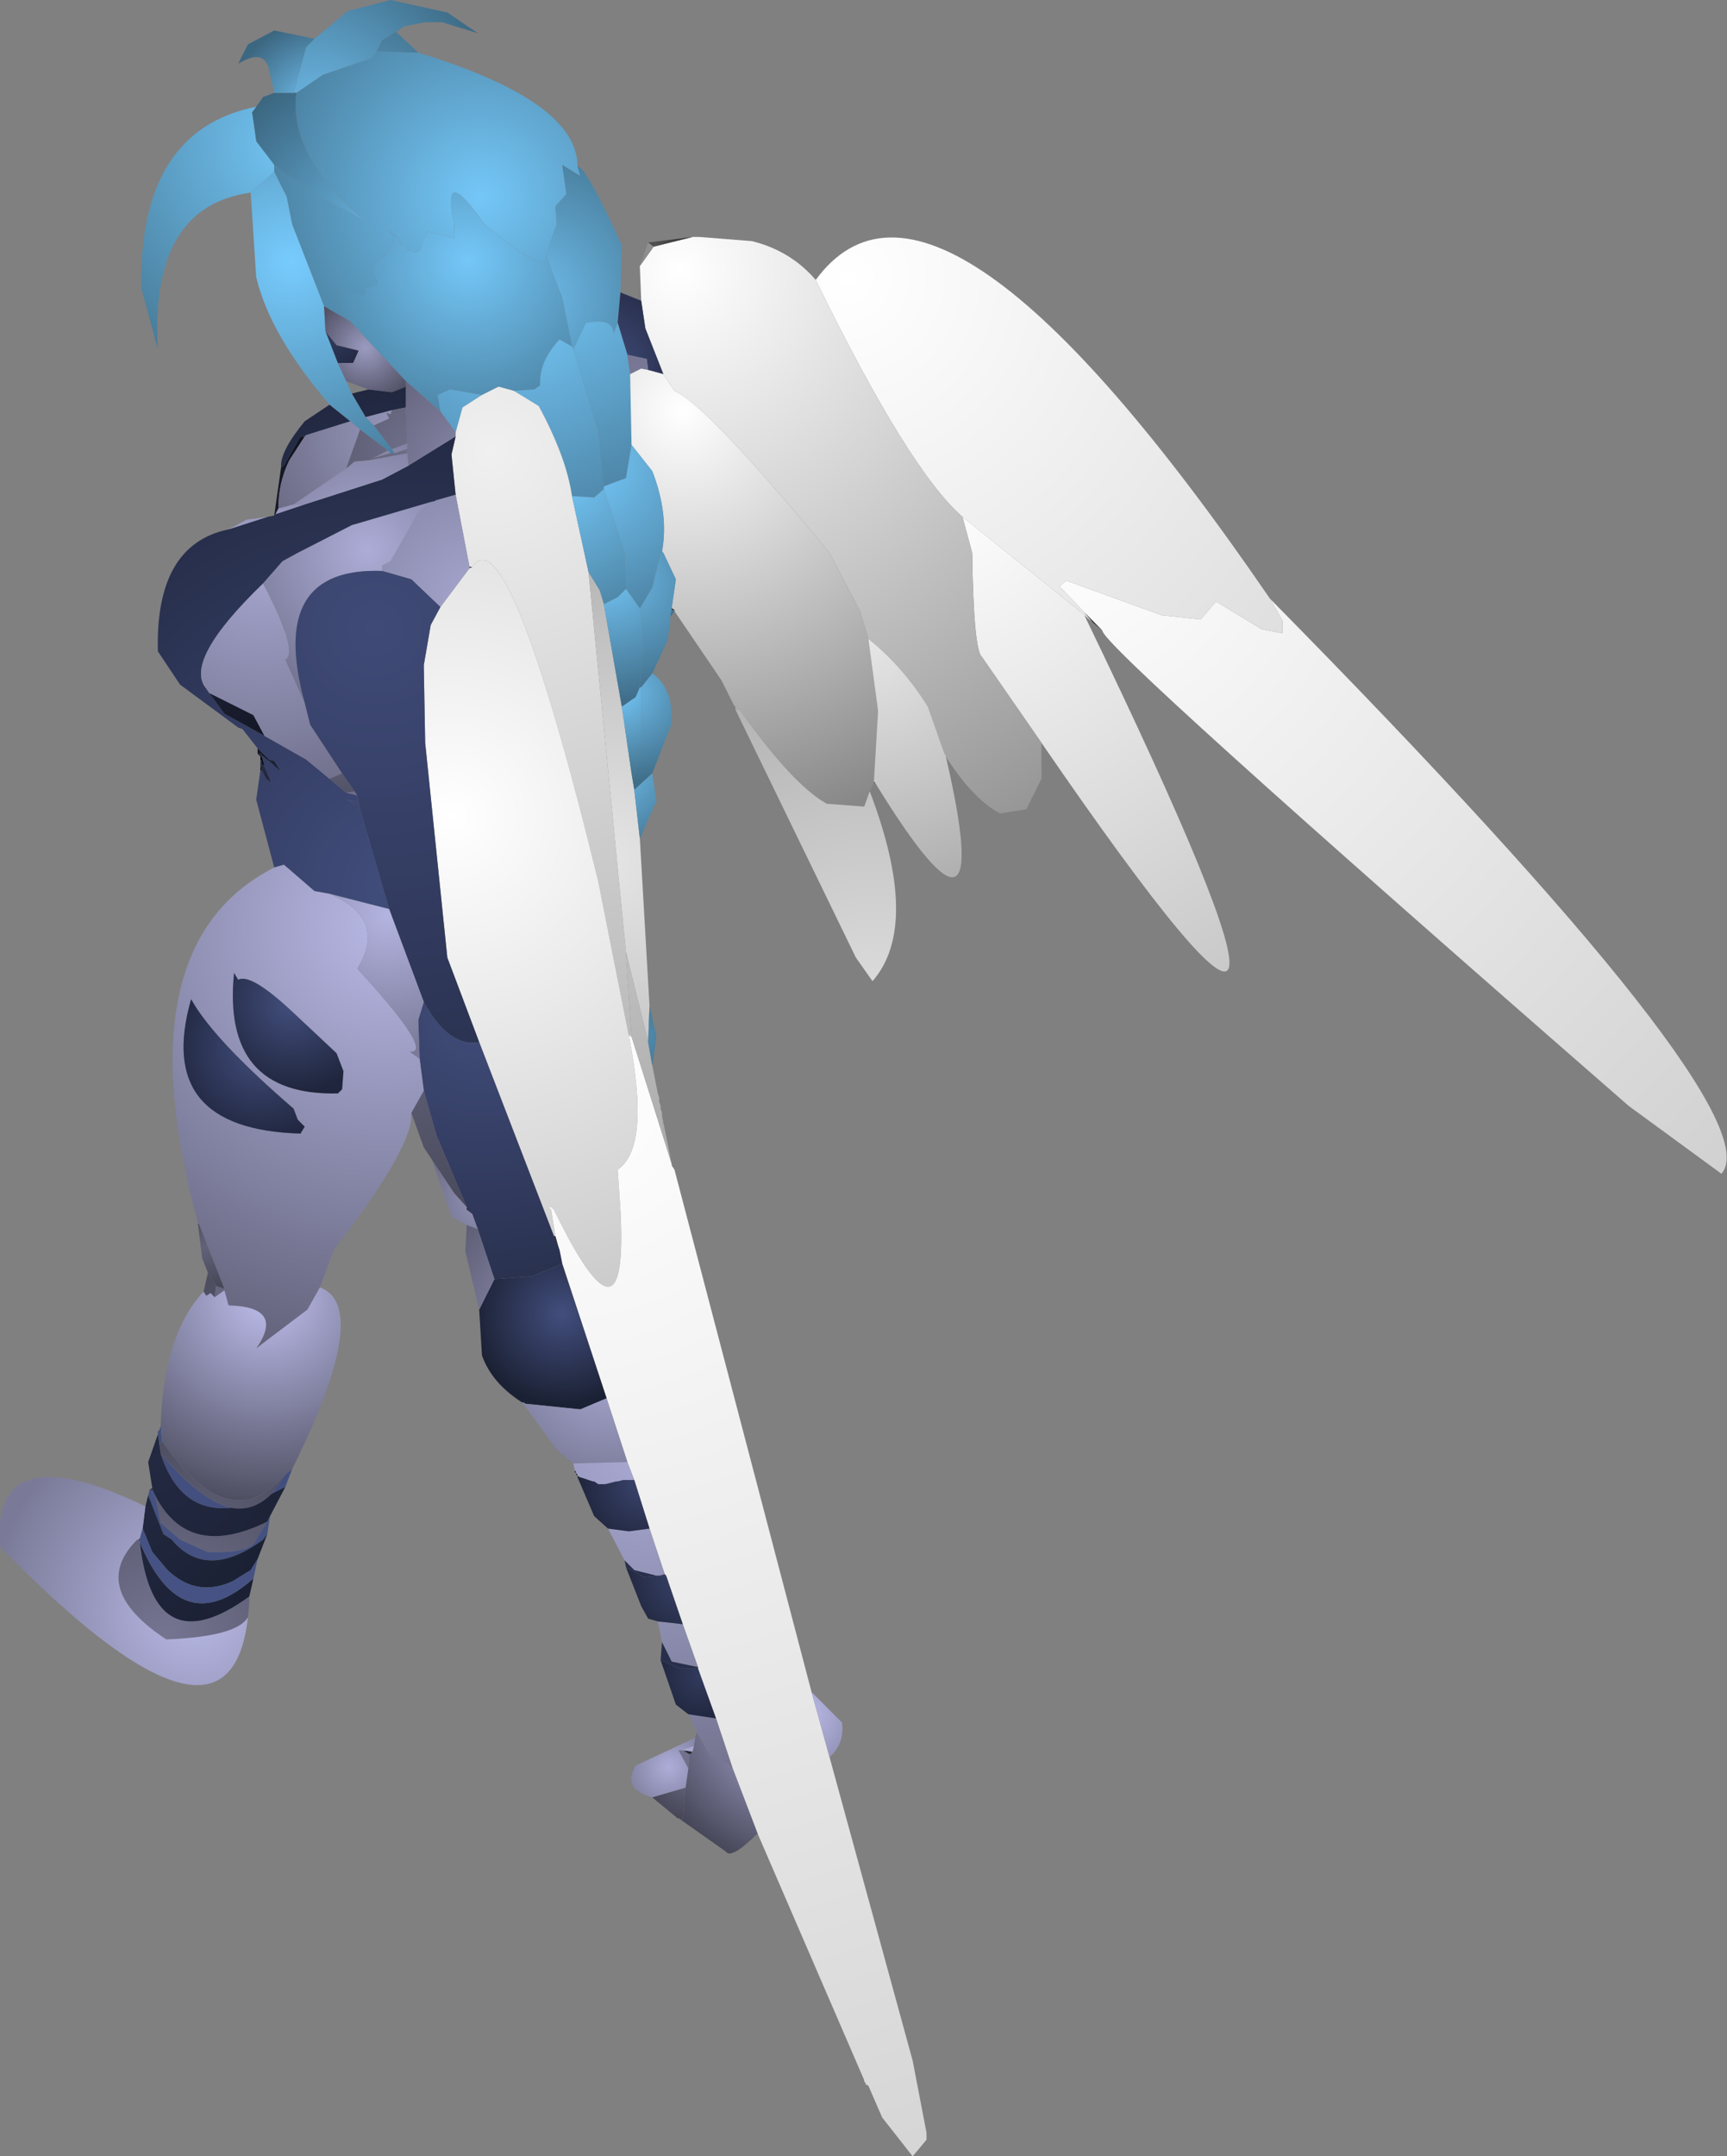 <?xml version="1.0" encoding="UTF-8" standalone="no"?>
<svg xmlns:ffdec="https://www.free-decompiler.com/flash" xmlns:xlink="http://www.w3.org/1999/xlink" ffdec:objectType="shape" height="77.8px" width="62.35px" xmlns="http://www.w3.org/2000/svg">
  <rect width="100%" height="100%" fill="#808080" stroke="none"/>
  <g transform="matrix(1.0, 0.0, 0.0, 1.0, 16.25, 56.45)">
    <path d="M4.6 -50.45 L4.7 -50.1 4.05 -50.5 4.2 -49.45 3.8 -49.0 3.85 -48.35 3.45 -47.25 Q3.6 -46.4 1.25 -48.35 -0.35 -50.65 0.15 -48.35 L0.15 -47.85 -0.85 -48.1 -1.1 -47.4 -1.25 -47.35 -1.55 -47.45 -1.6 -47.65 -1.75 -47.6 -1.9 -47.9 -2.3 -48.2 Q-1.6 -47.7 -2.85 -46.85 L-2.6 -46.2 -3.05 -46.05 -3.1 -45.8 -4.2 -46.05 -3.9 -45.45 -3.95 -45.25 -3.6 -44.85 -4.55 -45.4 -5.7 -48.35 -5.9 -49.35 -6.35 -50.25 -6.35 -50.5 -4.7 -49.35 -3.1 -48.5 Q-5.85 -50.85 -5.55 -53.1 L-4.6 -53.75 -2.85 -54.35 -2.65 -54.6 -1.15 -54.55 Q4.6 -52.8 4.6 -50.45" fill="url(#gradient0)" fill-rule="evenodd" stroke="none"/>
    <path d="M3.45 -47.25 L3.85 -48.35 3.8 -49.0 4.2 -49.45 4.05 -50.5 4.7 -50.1 4.6 -50.45 Q4.9 -50.45 6.2 -47.6 L6.15 -45.9 6.05 -44.8 5.9 -44.4 Q5.9 -45.0 4.9 -44.8 L4.45 -43.85 4.4 -43.95 4.05 -45.7 3.45 -47.25" fill="url(#gradient1)" fill-rule="evenodd" stroke="none"/>
    <path d="M22.9 -34.35 L22.0 -35.3 22.25 -35.5 25.7 -34.25 27.1 -34.1 27.65 -34.75 29.3 -33.75 30.05 -33.6 30.05 -34.05 29.6 -34.85 Q47.85 -16.35 45.9 -14.1 L42.55 -16.55 Q23.5 -33.15 23.55 -33.7 L22.9 -34.35" fill="url(#gradient2)" fill-rule="evenodd" stroke="none"/>
    <path d="M29.6 -34.85 L30.05 -34.05 30.05 -33.6 29.3 -33.75 27.65 -34.75 27.1 -34.1 25.7 -34.25 22.25 -35.5 22.0 -35.3 22.9 -34.35 23.2 -34.0 22.9 -34.25 22.8 -34.35 18.5 -37.8 Q16.55 -39.5 13.2 -46.35 17.6 -52.35 29.6 -34.85" fill="url(#gradient3)" fill-rule="evenodd" stroke="none"/>
    <path d="M22.9 -34.35 L23.55 -33.7 23.2 -34.0 22.9 -34.35" fill="url(#gradient4)" fill-rule="evenodd" stroke="none"/>
    <path d="M18.5 -37.8 L22.8 -34.35 22.9 -34.25 Q34.1 -11.1 21.35 -29.65 L19.2 -32.75 Q18.9 -33.0 18.85 -36.5 L18.5 -37.8" fill="url(#gradient5)" fill-rule="evenodd" stroke="none"/>
    <path d="M13.2 -46.35 Q16.55 -39.5 18.5 -37.8 L18.85 -36.5 Q18.9 -33.0 19.2 -32.75 L21.35 -29.65 21.35 -28.35 20.8 -27.25 19.85 -27.1 Q18.85 -27.65 17.9 -29.15 L17.9 -29.2 17.85 -29.25 17.25 -30.95 Q16.35 -32.4 15.1 -33.4 L14.8 -34.4 13.7 -36.5 Q9.25 -41.85 8.1 -42.35 L7.7 -42.95 7.05 -44.6 6.9 -45.6 6.85 -46.85 7.35 -47.55 8.75 -47.9 8.85 -47.9 9.0 -47.9 10.9 -47.75 Q12.3 -47.4 13.2 -46.35" fill="url(#gradient6)" fill-rule="evenodd" stroke="none"/>
    <path d="M7.35 -47.55 L6.85 -46.85 7.15 -47.7 7.35 -47.55" fill="url(#gradient7)" fill-rule="evenodd" stroke="none"/>
    <path d="M8.75 -47.9 L7.35 -47.55 7.15 -47.7 8.75 -47.9" fill="url(#gradient8)" fill-rule="evenodd" stroke="none"/>
    <path d="M6.05 -44.8 L6.15 -45.9 6.9 -45.6 7.05 -44.6 7.7 -42.95 7.15 -43.1 7.1 -43.5 6.4 -43.65 6.05 -44.8" fill="url(#gradient9)" fill-rule="evenodd" stroke="none"/>
    <path d="M4.45 -43.85 L4.9 -44.8 Q5.9 -45.0 5.9 -44.4 L6.05 -44.8 6.4 -43.65 6.5 -42.95 6.55 -40.4 6.35 -39.2 5.55 -38.9 5.35 -40.85 4.45 -43.85" fill="url(#gradient10)" fill-rule="evenodd" stroke="none"/>
    <path d="M6.4 -43.65 L7.1 -43.5 7.15 -43.1 6.9 -43.15 6.5 -42.95 6.4 -43.65" fill="url(#gradient11)" fill-rule="evenodd" stroke="none"/>
    <path d="M-3.6 -44.85 L-3.95 -45.25 -3.9 -45.45 -4.2 -46.05 -3.1 -45.8 -3.05 -46.05 -2.6 -46.2 -2.85 -46.85 Q-1.6 -47.7 -2.3 -48.2 L-1.9 -47.9 -1.75 -47.6 -1.6 -47.65 -1.55 -47.45 -1.25 -47.35 -1.1 -47.4 -0.85 -48.1 0.15 -47.85 0.15 -48.35 Q-0.35 -50.65 1.25 -48.35 3.6 -46.4 3.45 -47.25 L4.05 -45.7 4.4 -43.95 3.95 -44.2 Q3.2 -43.4 3.25 -42.55 L3.05 -42.4 2.3 -42.35 1.75 -42.5 1.15 -42.2 0.0 -42.4 -0.45 -42.2 -0.35 -41.6 -1.6 -42.7 -3.6 -44.85" fill="url(#gradient12)" fill-rule="evenodd" stroke="none"/>
    <path d="M4.4 -43.95 L4.45 -43.85 5.35 -40.85 5.55 -38.9 5.55 -38.8 5.2 -38.5 4.4 -38.55 Q4.2 -39.95 3.2 -41.8 L2.3 -42.35 3.05 -42.4 3.25 -42.55 Q3.2 -43.4 3.95 -44.2 L4.4 -43.95 M-0.35 -41.6 L-0.45 -42.2 0.0 -42.4 1.15 -42.2 0.45 -41.75 0.2 -40.85 -0.35 -41.6" fill="url(#gradient13)" fill-rule="evenodd" stroke="none"/>
    <path d="M-0.35 -41.6 L0.2 -40.85 0.2 -40.7 -1.5 -39.65 -1.55 -40.1 -1.55 -40.25 -1.55 -40.45 -1.6 -41.75 -1.6 -42.5 -1.6 -42.7 -0.35 -41.6" fill="url(#gradient14)" fill-rule="evenodd" stroke="none"/>
    <path d="M2.3 -42.35 L3.2 -41.8 Q4.2 -39.95 4.4 -38.55 L5.0 -35.8 6.35 -22.1 6.55 -19.05 6.45 -19.1 5.35 -24.65 Q2.1 -37.95 0.8 -36.0 L0.7 -36.0 0.2 -38.6 0.05 -40.05 0.2 -40.7 0.2 -40.85 0.45 -41.75 1.15 -42.2 1.75 -42.5 2.3 -42.35" fill="url(#gradient15)" fill-rule="evenodd" stroke="none"/>
    <path d="M-6.35 -25.15 L-7.0 -27.6 -6.85 -28.65 -6.8 -28.65 -6.65 -28.35 -6.45 -28.2 -6.7 -28.8 -6.8 -29.15 -6.8 -29.2 -6.55 -29.0 -6.1 -28.6 -6.35 -29.0 -6.55 -29.05 -6.95 -29.45 -7.5 -30.15 -7.6 -30.2 -7.65 -30.2 -9.75 -31.75 -10.55 -32.95 Q-10.65 -36.8 -8.0 -37.35 L-6.6 -37.8 -6.35 -37.85 -6.3 -37.9 -5.25 -38.25 -2.45 -39.15 -1.5 -39.65 0.2 -40.7 0.05 -40.05 0.2 -38.6 -0.5 -38.4 -0.6 -38.35 -0.65 -38.35 -3.55 -37.5 -5.5 -36.5 -6.05 -36.2 -6.75 -35.4 Q-9.65 -32.6 -8.8 -31.6 L-8.7 -31.45 -8.15 -30.7 -6.7 -29.9 -5.2 -29.05 -4.35 -28.35 -3.75 -27.85 -3.35 -27.75 -3.3 -27.5 -3.75 -27.6 -3.3 -27.4 -2.2 -23.65 -4.35 -24.2 -4.9 -24.3 -6.0 -25.25 -6.35 -25.15 M-6.1 -39.6 Q-6.15 -40.15 -5.25 -41.25 L-4.35 -41.85 -3.6 -41.25 -5.2 -40.75 -5.25 -40.7 -5.4 -40.7 -6.0 -39.65 -6.1 -39.6 M-2.95 -42.4 L-2.1 -42.3 -1.6 -42.5 -1.6 -41.75 -2.1 -41.65 -3.05 -41.4 -3.55 -42.25 -2.95 -42.4" fill="url(#gradient16)" fill-rule="evenodd" stroke="none"/>
    <path d="M15.3 -28.2 L15.15 -27.9 14.95 -27.35 13.6 -27.45 Q12.35 -28.15 10.45 -30.85 L10.3 -30.85 10.3 -30.95 10.25 -31.0 9.8 -31.9 8.1 -34.4 8.1 -34.45 8.0 -34.5 8.15 -35.55 7.7 -36.5 7.65 -36.55 Q7.9 -37.9 7.3 -39.45 L6.55 -40.4 6.5 -42.95 6.9 -43.15 7.15 -43.1 7.7 -42.95 8.1 -42.35 Q9.25 -41.85 13.7 -36.5 L14.8 -34.4 15.1 -33.4 15.45 -30.8 15.3 -28.25 15.3 -28.2" fill="url(#gradient17)" fill-rule="evenodd" stroke="none"/>
    <path d="M5.55 -38.8 L5.55 -38.9 6.35 -39.2 6.55 -40.4 7.3 -39.45 Q7.9 -37.9 7.65 -36.55 L7.6 -36.5 7.3 -35.25 6.85 -34.5 6.35 -35.2 6.3 -36.5 5.55 -38.8" fill="url(#gradient18)" fill-rule="evenodd" stroke="none"/>
    <path d="M4.4 -38.55 L5.2 -38.5 5.55 -38.8 6.3 -36.5 6.35 -35.2 6.05 -34.9 5.55 -34.65 5.4 -35.15 5.0 -35.8 4.4 -38.55" fill="url(#gradient19)" fill-rule="evenodd" stroke="none"/>
    <path d="M7.95 -34.2 L7.95 -34.0 7.85 -33.35 7.3 -32.15 6.9 -31.65 6.85 -31.65 7.0 -33.05 6.85 -34.5 7.3 -35.25 7.6 -36.5 7.65 -36.55 7.7 -36.5 8.15 -35.55 8.0 -34.5 8.0 -34.45 7.95 -34.2" fill="url(#gradient20)" fill-rule="evenodd" stroke="none"/>
    <path d="M8.0 -34.5 L8.1 -34.45 8.0 -34.45 8.0 -34.5" fill="url(#gradient21)" fill-rule="evenodd" stroke="none"/>
    <path d="M8.1 -34.4 L7.95 -34.2 8.0 -34.45 8.1 -34.45 8.1 -34.4" fill="url(#gradient22)" fill-rule="evenodd" stroke="none"/>
    <path d="M6.85 -26.2 L7.2 -20.15 7.15 -18.85 6.35 -22.1 5.0 -35.8 5.4 -35.15 5.55 -34.65 6.2 -30.95 6.55 -28.55 6.65 -27.95 6.85 -26.2" fill="url(#gradient23)" fill-rule="evenodd" stroke="none"/>
    <path d="M6.85 -34.5 L7.0 -33.05 6.85 -31.65 6.7 -31.3 6.2 -30.95 5.55 -34.65 6.05 -34.9 6.35 -35.2 6.85 -34.5" fill="url(#gradient24)" fill-rule="evenodd" stroke="none"/>
    <path d="M7.3 -32.15 Q8.05 -31.65 8.0 -30.35 L7.3 -28.55 6.65 -27.95 6.55 -28.55 Q6.7 -28.25 6.9 -30.0 L6.9 -31.65 7.3 -32.15" fill="url(#gradient25)" fill-rule="evenodd" stroke="none"/>
    <path d="M6.85 -31.65 L6.9 -31.65 6.9 -30.0 Q6.7 -28.25 6.55 -28.55 L6.2 -30.95 6.7 -31.3 6.85 -31.65" fill="url(#gradient26)" fill-rule="evenodd" stroke="none"/>
    <path d="M0.8 -36.0 Q2.1 -37.95 5.35 -24.65 L6.45 -19.1 Q7.25 -15.05 6.05 -14.25 L6.15 -12.8 Q6.45 -7.25 3.75 -12.8 L3.65 -12.9 3.55 -12.9 3.65 -12.8 3.8 -11.85 3.75 -11.85 1.05 -18.85 -0.1 -21.9 -0.9 -29.65 -0.95 -32.45 -0.7 -33.9 -0.35 -34.55 0.7 -35.95 0.8 -36.0" fill="url(#gradient27)" fill-rule="evenodd" stroke="none"/>
    <path d="M0.7 -36.0 L0.8 -36.0 0.7 -35.95 0.7 -36.0" fill="url(#gradient28)" fill-rule="evenodd" stroke="none"/>
    <path d="M0.2 -38.6 L0.7 -36.0 0.7 -35.95 -0.35 -34.55 -1.4 -35.55 -2.45 -35.85 -2.45 -36.05 -2.15 -36.2 -1.15 -37.95 -0.65 -38.35 -0.6 -38.35 -0.5 -38.4 0.2 -38.6" fill="url(#gradient29)" fill-rule="evenodd" stroke="none"/>
    <path d="M7.3 -28.55 L7.45 -27.55 6.85 -26.2 6.65 -27.95 7.3 -28.55" fill="url(#gradient30)" fill-rule="evenodd" stroke="none"/>
    <path d="M15.15 -27.9 Q17.0 -23.05 15.25 -21.05 L14.65 -21.9 10.3 -30.85 10.45 -30.85 Q12.35 -28.15 13.6 -27.45 L14.95 -27.35 15.15 -27.9" fill="url(#gradient31)" fill-rule="evenodd" stroke="none"/>
    <path d="M15.35 -28.2 L15.3 -28.2 15.3 -28.25 15.35 -28.2" fill="url(#gradient32)" fill-rule="evenodd" stroke="none"/>
    <path d="M17.9 -29.15 Q19.8 -20.95 15.35 -28.2 L15.3 -28.25 15.45 -30.8 15.1 -33.4 Q16.35 -32.4 17.25 -30.95 L17.85 -29.25 17.9 -29.2 17.9 -29.15" fill="url(#gradient33)" fill-rule="evenodd" stroke="none"/>
    <path d="M8.0 -14.45 L8.0 -14.4 8.1 -14.25 13.05 4.6 13.7 6.95 16.7 17.9 17.2 20.5 17.2 20.75 16.7 21.35 15.6 19.95 15.1 18.8 15.0 18.75 15.0 18.7 14.95 18.65 14.95 18.6 11.1 9.7 10.2 7.35 9.6 5.55 8.95 3.75 8.95 3.7 8.4 2.15 7.8 0.4 7.75 0.35 7.2 -1.3 6.65 -3.05 6.4 -3.7 5.65 -6.0 4.05 -10.85 3.95 -11.35 3.9 -11.5 3.8 -11.85 3.65 -12.8 3.55 -12.9 3.65 -12.9 3.75 -12.8 Q6.45 -7.25 6.15 -12.8 L6.05 -14.25 Q7.25 -15.05 6.45 -19.1 L6.55 -19.05 7.75 -15.25 8.0 -14.45" fill="url(#gradient34)" fill-rule="evenodd" stroke="none"/>
    <path d="M7.3 -18.0 L7.5 -17.0 7.55 -16.85 7.55 -16.7 7.6 -16.55 7.6 -16.45 7.65 -16.3 7.65 -16.2 7.75 -15.25 6.55 -19.05 6.35 -22.1 7.15 -18.85 7.3 -18.0" fill="url(#gradient35)" fill-rule="evenodd" stroke="none"/>
    <path d="M7.2 -20.15 L7.45 -19.05 7.3 -18.0 7.15 -18.85 7.2 -20.15" fill="url(#gradient36)" fill-rule="evenodd" stroke="none"/>
    <path d="M1.05 -18.85 L3.75 -11.85 3.9 -11.5 3.95 -11.35 4.05 -10.85 2.95 -10.4 1.6 -10.3 1.0 -12.1 0.8 -12.65 0.6 -12.8 0.65 -12.8 0.6 -12.9 -0.5 -15.5 -0.95 -17.1 -1.1 -18.25 -1.15 -19.65 -0.95 -20.3 Q-0.05 -18.65 1.05 -18.85" fill="url(#gradient37)" fill-rule="evenodd" stroke="none"/>
    <path d="M0.6 -12.8 L0.6 -12.9 0.65 -12.8 0.6 -12.8" fill="url(#gradient38)" fill-rule="evenodd" stroke="none"/>
    <path d="M0.6 -12.25 L0.05 -12.55 -0.65 -14.6 0.15 -13.4 0.6 -12.9 0.6 -12.8 0.8 -12.65 1.0 -12.1 0.6 -12.25" fill="url(#gradient39)" fill-rule="evenodd" stroke="none"/>
    <path d="M-0.65 -14.6 L-0.95 -15.05 -1.4 -16.3 -0.95 -17.1 -0.5 -15.5 0.6 -12.9 0.15 -13.4 -0.65 -14.6" fill="url(#gradient40)" fill-rule="evenodd" stroke="none"/>
    <path d="M7.65 -16.2 L8.0 -14.45 7.75 -15.25 7.65 -16.2" fill="url(#gradient41)" fill-rule="evenodd" stroke="none"/>
    <path d="M3.75 -11.85 L3.8 -11.85 3.9 -11.5 3.75 -11.85" fill="url(#gradient42)" fill-rule="evenodd" stroke="none"/>
    <path d="M2.6 -5.85 Q1.5 -6.55 1.15 -7.55 L1.05 -9.2 1.6 -10.3 2.95 -10.4 4.05 -10.85 5.65 -6.0 4.7 -5.6 2.75 -5.8 2.75 -5.85 2.65 -5.85 2.6 -5.85" fill="url(#gradient43)" fill-rule="evenodd" stroke="none"/>
    <path d="M4.45 -3.65 L3.85 -4.15 2.6 -5.85 2.65 -5.85 2.75 -5.8 4.7 -5.6 5.65 -6.0 6.4 -3.7 4.45 -3.65 M1.05 -9.2 L0.55 -11.3 0.6 -12.25 1.0 -12.1 1.6 -10.3 1.05 -9.2" fill="url(#gradient44)" fill-rule="evenodd" stroke="none"/>
    <path d="M2.75 -5.8 L2.65 -5.85 2.75 -5.85 2.75 -5.8" fill="url(#gradient45)" fill-rule="evenodd" stroke="none"/>
    <path d="M4.6 -3.15 L4.6 -3.2 4.7 -3.15 4.6 -3.15 M4.55 -3.25 L4.55 -3.3 4.6 -3.25 4.55 -3.25 M4.5 -3.35 L4.5 -3.4 4.55 -3.35 4.5 -3.35" fill="url(#gradient46)" fill-rule="evenodd" stroke="none"/>
    <path d="M4.55 -3.3 L4.5 -3.35 4.55 -3.35 4.55 -3.3" fill="url(#gradient47)" fill-rule="evenodd" stroke="none"/>
    <path d="M8.9 6.05 L8.6 5.4 9.6 5.55 10.2 7.35 9.6 6.9 9.4 6.9 8.9 6.05 M7.65 2.8 L7.5 2.05 8.4 2.15 8.95 3.7 8.0 3.5 7.65 2.8 M6.3 -0.15 L5.7 -1.3 6.45 -1.2 7.2 -1.3 7.75 0.35 7.55 0.4 7.45 0.4 6.65 0.2 6.3 -0.15 M4.5 -3.4 L4.45 -3.65 6.4 -3.7 6.65 -3.05 6.5 -3.05 6.4 -3.05 6.25 -3.05 6.05 -3.0 6.0 -3.0 5.6 -2.9 5.35 -2.9 5.2 -3.0 5.15 -3.0 4.7 -3.15 4.6 -3.2 4.6 -3.25 4.55 -3.3 4.55 -3.35 4.5 -3.4" fill="url(#gradient48)" fill-rule="evenodd" stroke="none"/>
    <path d="M5.7 -1.3 L5.2 -1.75 4.6 -3.15 4.7 -3.15 5.15 -3.0 5.2 -3.0 5.35 -2.9 5.6 -2.9 6.0 -3.0 6.05 -3.0 6.25 -3.05 6.4 -3.05 6.5 -3.05 6.65 -3.05 7.2 -1.3 6.45 -1.2 5.7 -1.3 M4.6 -3.2 L4.55 -3.25 4.6 -3.25 4.6 -3.2" fill="url(#gradient49)" fill-rule="evenodd" stroke="none"/>
    <path d="M13.05 4.6 L14.15 5.7 Q14.25 6.45 13.7 6.95 L13.05 4.6 M11.1 9.7 Q10.15 10.65 9.95 10.35 L8.25 9.15 8.4 9.2 8.5 8.05 8.6 7.35 8.65 6.85 8.75 6.75 8.8 6.55 8.85 6.25 8.9 6.05 9.4 6.9 9.6 6.9 10.2 7.35 11.1 9.7" fill="url(#gradient50)" fill-rule="evenodd" stroke="none"/>
    <path d="M6.35 0.1 L6.3 -0.15 6.65 0.2 7.45 0.4 7.0 0.45 6.35 0.1 M7.75 0.35 L7.8 0.4 7.55 0.4 7.75 0.35" fill="url(#gradient51)" fill-rule="evenodd" stroke="none"/>
    <path d="M7.5 2.05 L7.15 1.95 6.9 1.5 6.35 0.1 7.0 0.45 7.45 0.4 7.55 0.4 7.8 0.4 8.4 2.15 7.5 2.05" fill="url(#gradient52)" fill-rule="evenodd" stroke="none"/>
    <path d="M7.6 3.45 L7.65 2.8 8.0 3.5 8.95 3.7 8.95 3.75 8.3 3.75 7.6 3.45" fill="url(#gradient53)" fill-rule="evenodd" stroke="none"/>
    <path d="M8.6 5.4 L8.15 5.05 7.6 3.45 8.3 3.75 8.95 3.75 9.6 5.55 8.6 5.4" fill="url(#gradient54)" fill-rule="evenodd" stroke="none"/>
    <path d="M7.3 8.4 Q6.2 8.1 6.7 7.25 L8.85 6.25 8.8 6.55 8.3 6.7 8.2 6.7 8.25 6.7 8.6 7.35 8.5 8.05 7.3 8.4" fill="url(#gradient55)" fill-rule="evenodd" stroke="none"/>
    <path d="M8.25 6.7 L8.2 6.7 8.3 6.7 8.25 6.7 M8.4 6.7 L8.75 6.75 8.65 6.85 8.4 6.7" fill="url(#gradient56)" fill-rule="evenodd" stroke="none"/>
    <path d="M8.25 6.7 L8.3 6.7 8.4 6.7 8.65 6.85 8.6 7.35 8.25 6.7" fill="url(#gradient57)" fill-rule="evenodd" stroke="none"/>
    <path d="M8.4 6.7 L8.3 6.7 8.8 6.55 8.75 6.75 8.4 6.7" fill="url(#gradient58)" fill-rule="evenodd" stroke="none"/>
    <path d="M8.25 9.15 L8.2 9.15 8.15 9.1 7.3 8.4 8.5 8.05 8.4 9.2 8.25 9.15" fill="url(#gradient59)" fill-rule="evenodd" stroke="none"/>
    <path d="M-2.65 -54.6 L-2.85 -54.35 -4.6 -53.75 -5.55 -53.1 -5.65 -53.1 -5.2 -54.75 -4.9 -55.05 -3.7 -56.05 -2.15 -56.45 -0.1 -56.0 1.0 -55.25 -0.3 -55.65 -0.9 -55.65 -1.65 -55.5 -1.95 -55.3 -2.45 -55.0 -2.65 -54.6" fill="url(#gradient60)" fill-rule="evenodd" stroke="none"/>
    <path d="M-5.55 -53.1 Q-5.85 -50.85 -3.1 -48.5 L-4.7 -49.35 -6.35 -50.5 -7.0 -51.35 -7.15 -52.4 -7.0 -52.6 -6.75 -52.95 -6.35 -53.1 -5.65 -53.1 -5.55 -53.1" fill="url(#gradient61)" fill-rule="evenodd" stroke="none"/>
    <path d="M-6.35 -53.1 L-6.55 -54.0 Q-6.75 -54.7 -7.65 -54.15 L-7.3 -54.85 -6.35 -55.35 -4.9 -55.05 -5.2 -54.75 -5.65 -53.1 -6.35 -53.1" fill="url(#gradient62)" fill-rule="evenodd" stroke="none"/>
    <path d="M-6.35 -50.5 L-6.35 -50.25 -7.2 -49.5 Q-10.85 -49.0 -10.55 -43.85 L-11.15 -46.05 Q-11.25 -51.75 -7.0 -52.6 L-7.15 -52.4 -7.0 -51.35 -6.35 -50.5" fill="url(#gradient63)" fill-rule="evenodd" stroke="none"/>
    <path d="M-6.35 -50.25 L-5.9 -49.35 -5.7 -48.35 -4.55 -45.4 -4.5 -44.5 -4.05 -43.35 -3.75 -42.7 -3.55 -42.25 -3.05 -41.4 -2.75 -41.1 -2.1 -40.25 -2.0 -40.1 -2.15 -40.1 -2.25 -40.2 -3.25 -40.95 -3.6 -41.25 -4.35 -41.85 Q-6.5 -44.35 -7.0 -46.45 L-7.2 -49.5 -6.35 -50.25" fill="url(#gradient64)" fill-rule="evenodd" stroke="none"/>
    <path d="M-1.15 -54.55 L-2.65 -54.6 -2.45 -55.0 -1.95 -55.3 -1.15 -54.55" fill="url(#gradient65)" fill-rule="evenodd" stroke="none"/>
    <path d="M-4.05 -43.35 L-4.5 -44.5 -4.1 -44.0 -3.3 -43.8 -3.5 -43.35 -4.05 -43.35" fill="url(#gradient66)" fill-rule="evenodd" stroke="none"/>
    <path d="M-4.55 -45.4 L-3.6 -44.85 -1.6 -42.7 -1.6 -42.5 -2.1 -42.3 -2.95 -42.4 -3.75 -42.7 -4.05 -43.35 -3.5 -43.35 -3.3 -43.8 -4.1 -44.0 -4.5 -44.5 -4.55 -45.4" fill="url(#gradient67)" fill-rule="evenodd" stroke="none"/>
    <path d="M-6.95 -29.25 L-6.95 -29.45 -6.55 -29.05 -6.55 -29.0 -6.8 -29.2 -6.8 -29.25 -6.95 -29.25 M-7.5 -30.15 L-7.65 -30.2 -7.6 -30.2 -7.5 -30.15 M-6.35 -37.85 L-6.1 -39.6 -6.0 -39.65 -5.4 -40.7 -5.25 -40.7 -5.8 -39.85 Q-6.2 -39.05 -6.2 -38.1 L-6.3 -37.9 -6.35 -37.85 M-8.7 -31.45 L-7.1 -30.65 -6.7 -29.9 -8.15 -30.7 -8.7 -31.45" fill="url(#gradient68)" fill-rule="evenodd" stroke="none"/>
    <path d="M-5.25 -40.7 L-5.2 -40.75 -3.6 -41.25 -3.25 -40.95 -3.75 -39.55 -5.65 -38.25 -6.2 -38.1 Q-6.2 -39.05 -5.8 -39.85 L-5.25 -40.7 M-3.05 -41.4 L-2.1 -41.65 -2.15 -41.5 -2.3 -41.55 -2.2 -41.35 -2.75 -41.1 -3.05 -41.4" fill="url(#gradient69)" fill-rule="evenodd" stroke="none"/>
    <path d="M-8.0 -37.35 L-7.35 -37.7 -6.6 -37.8 -8.0 -37.35 M-6.2 -38.1 L-5.65 -38.25 -5.25 -38.25 -6.3 -37.9 -6.2 -38.1 M-6.75 -35.4 Q-5.45 -32.9 -5.95 -32.65 L-5.25 -31.1 -5.05 -30.3 -3.9 -28.55 -4.35 -28.35 -5.2 -29.05 -6.7 -29.9 -7.1 -30.65 -8.7 -31.45 -8.8 -31.6 Q-9.65 -32.6 -6.75 -35.4 M-3.35 -27.75 L-3.75 -27.85 -3.45 -27.9 -3.35 -27.75" fill="url(#gradient70)" fill-rule="evenodd" stroke="none"/>
    <path d="M-5.65 -38.25 L-3.75 -39.55 -3.45 -39.8 -2.9 -39.85 -1.55 -40.1 -1.5 -39.65 -2.45 -39.15 -5.25 -38.25 -5.65 -38.25 M-2.1 -40.25 L-1.55 -40.45 -1.55 -40.25 -2.0 -40.1 -2.1 -40.25 M-0.65 -38.35 L-1.15 -37.95 -2.15 -36.2 -2.45 -36.05 -2.45 -35.85 Q-6.6 -36.0 -5.25 -31.1 L-5.95 -32.65 Q-5.45 -32.9 -6.75 -35.4 L-6.05 -36.2 -5.5 -36.5 -3.55 -37.5 -0.65 -38.35 M-2.15 -40.1 L-2.85 -39.9 Q-2.6 -40.0 -2.25 -40.2 L-2.15 -40.1 M-4.35 -28.35 L-3.9 -28.55 -3.45 -27.9 -3.75 -27.85 -4.35 -28.35" fill="url(#gradient71)" fill-rule="evenodd" stroke="none"/>
    <path d="M-3.75 -39.55 L-3.25 -40.95 -2.25 -40.2 Q-2.6 -40.0 -2.85 -39.9 L-2.15 -40.1 -2.0 -40.1 -1.55 -40.25 -1.55 -40.1 -2.9 -39.85 -3.45 -39.8 -3.75 -39.55 M-2.1 -41.65 L-1.6 -41.75 -1.55 -40.45 -2.1 -40.25 -2.75 -41.1 -2.2 -41.35 -2.3 -41.55 -2.15 -41.5 -2.1 -41.65" fill="url(#gradient72)" fill-rule="evenodd" stroke="none"/>
    <path d="M-0.35 -34.55 L-0.7 -33.9 -0.95 -32.45 -0.9 -29.65 -0.1 -21.9 1.05 -18.85 Q-0.05 -18.65 -0.95 -20.3 L-2.2 -23.65 -3.3 -27.4 -3.3 -27.5 -3.35 -27.75 -3.45 -27.9 -3.9 -28.55 -5.05 -30.3 -5.25 -31.1 Q-6.6 -36.0 -2.45 -35.85 L-1.4 -35.55 -0.35 -34.55" fill="url(#gradient73)" fill-rule="evenodd" stroke="none"/>
    <path d="M-6.85 -29.0 L-6.85 -29.05 -6.8 -29.0 -6.85 -29.0 M-6.85 -29.15 L-6.95 -29.25 -6.8 -29.25 -6.8 -29.2 -6.8 -29.15 -6.85 -29.15" fill="url(#gradient74)" fill-rule="evenodd" stroke="none"/>
    <path d="M-6.85 -29.05 L-6.85 -29.15 -6.8 -29.15 -6.7 -28.8 -6.75 -28.85 -6.8 -28.9 -6.8 -29.0 -6.85 -29.05" fill="url(#gradient75)" fill-rule="evenodd" stroke="none"/>
    <path d="M-6.85 -28.85 L-6.85 -29.0 -6.8 -29.0 -6.8 -28.9 -6.75 -28.85 -6.7 -28.8 -6.45 -28.2 -6.65 -28.35 -6.8 -28.65 -6.85 -28.85" fill="url(#gradient76)" fill-rule="evenodd" stroke="none"/>
    <path d="M-6.85 -28.65 L-6.85 -28.85 -6.8 -28.65 -6.85 -28.65" fill="url(#gradient77)" fill-rule="evenodd" stroke="none"/>
    <path d="M-6.55 -29.0 L-6.55 -29.05 -6.35 -29.0 -6.1 -28.6 -6.55 -29.0" fill="url(#gradient78)" fill-rule="evenodd" stroke="none"/>
    <path d="M-1.4 -16.3 Q-1.3 -15.1 -4.2 -11.35 L-4.7 -10.0 -5.15 -9.2 -7.0 -7.8 Q-5.95 -9.3 -8.0 -9.35 L-8.15 -9.9 -8.15 -9.95 -9.05 -12.25 -9.1 -12.3 Q-11.85 -22.35 -6.35 -25.15 L-6.0 -25.25 -4.9 -24.3 -4.35 -24.2 Q-2.25 -23.3 -3.35 -21.5 -0.55 -18.45 -1.45 -18.5 L-1.1 -18.25 -0.95 -17.1 -1.4 -16.3 M-7.65 -21.1 L-7.8 -21.35 Q-8.25 -16.9 -4.05 -17.0 L-3.9 -17.15 -3.85 -17.8 -4.1 -18.45 -5.7 -19.95 Q-7.2 -21.35 -7.65 -21.1 M-5.4 -15.55 L-5.25 -15.8 -5.5 -16.05 -5.65 -16.45 Q-8.55 -18.95 -9.35 -20.4 -10.7 -15.7 -5.4 -15.55" fill="url(#gradient79)" fill-rule="evenodd" stroke="none"/>
    <path d="M-3.3 -27.4 L-3.75 -27.6 -3.3 -27.5 -3.3 -27.4" fill="url(#gradient80)" fill-rule="evenodd" stroke="none"/>
    <path d="M-4.35 -24.2 L-2.2 -23.65 -0.95 -20.3 -1.15 -19.65 -1.1 -18.25 -1.45 -18.5 Q-0.55 -18.45 -3.35 -21.5 -2.25 -23.3 -4.35 -24.2" fill="url(#gradient81)" fill-rule="evenodd" stroke="none"/>
    <path d="M-7.65 -21.1 Q-7.2 -21.35 -5.7 -19.95 L-4.1 -18.45 -3.85 -17.8 -3.9 -17.15 -4.05 -17.0 Q-8.25 -16.9 -7.8 -21.35 L-7.65 -21.1" fill="url(#gradient82)" fill-rule="evenodd" stroke="none"/>
    <path d="M-5.4 -15.55 Q-10.7 -15.7 -9.35 -20.4 -8.55 -18.95 -5.65 -16.45 L-5.5 -16.05 -5.25 -15.8 -5.4 -15.55" fill="url(#gradient83)" fill-rule="evenodd" stroke="none"/>
    <path d="M-5.7 -3.45 L-5.95 -2.8 -6.45 -2.55 -5.95 -3.25 -5.7 -3.45 M-10.55 -4.7 L-10.55 -4.8 -10.5 -4.85 -10.45 -5.0 -10.4 -4.45 -10.5 -4.35 -10.55 -4.7 M-10.45 -4.0 Q-9.0 -2.3 -7.9 -2.05 -9.75 -1.85 -10.45 -4.0" fill="url(#gradient84)" fill-rule="evenodd" stroke="none"/>
    <path d="M-4.7 -10.0 Q-2.8 -9.3 -5.7 -3.45 L-5.95 -3.25 Q-7.95 -0.9 -10.4 -4.45 L-10.45 -5.0 Q-10.35 -8.3 -8.9 -9.85 L-8.8 -9.7 -8.65 -9.8 -8.5 -9.65 -8.15 -9.9 -8.0 -9.35 Q-5.95 -9.3 -7.0 -7.8 L-5.15 -9.2 -4.7 -10.0" fill="url(#gradient85)" fill-rule="evenodd" stroke="none"/>
    <path d="M-7.25 1.15 L-7.25 1.4 -7.3 1.9 Q-7.7 2.6 -10.25 2.7 -13.05 0.85 -11.3 -0.9 L-11.25 -0.9 -11.2 -0.85 -11.2 -0.8 Q-10.7 3.65 -7.25 1.15 M-10.5 -4.35 L-10.4 -4.45 Q-7.95 -0.9 -5.95 -3.25 L-6.45 -2.55 Q-7.1 -1.9 -7.9 -2.05 -9.0 -2.3 -10.45 -4.0 L-10.5 -4.35 M-10.65 -2.5 Q-9.45 -0.15 -6.6 -1.55 L-7.0 -0.9 Q-7.15 -0.4 -8.75 -0.45 L-9.75 -0.9 -10.45 -1.5 -10.65 -2.5" fill="url(#gradient86)" fill-rule="evenodd" stroke="none"/>
    <path d="M-5.95 -2.8 L-6.5 -1.75 -6.6 -1.55 Q-9.45 -0.15 -10.65 -2.5 L-10.75 -2.7 -10.75 -2.75 -10.9 -3.7 -10.55 -4.7 -10.5 -4.35 -10.45 -4.0 Q-9.75 -1.85 -7.9 -2.05 -7.1 -1.9 -6.45 -2.55 L-5.95 -2.8" fill="url(#gradient87)" fill-rule="evenodd" stroke="none"/>
    <path d="M-6.5 -1.75 L-6.6 -1.1 -6.75 -0.9 Q-8.8 0.6 -10.05 -0.9 L-10.35 -1.1 -10.9 -2.5 -10.85 -2.7 -10.75 -2.7 -10.65 -2.5 -10.45 -1.5 -9.75 -0.9 -8.75 -0.45 Q-7.15 -0.4 -7.0 -0.9 L-6.6 -1.55 -6.5 -1.75" fill="url(#gradient88)" fill-rule="evenodd" stroke="none"/>
    <path d="M-10.85 -2.7 L-10.75 -2.75 -10.75 -2.7 -10.85 -2.7" fill="url(#gradient89)" fill-rule="evenodd" stroke="none"/>
    <path d="M-6.6 -1.1 L-6.95 -0.2 -7.2 0.2 -7.85 0.6 Q-9.15 1.2 -10.2 0.2 L-10.75 -0.45 -11.1 -1.3 -11.0 -2.1 -10.9 -2.5 -10.35 -1.1 -10.05 -0.9 Q-8.8 0.6 -6.75 -0.9 L-6.6 -1.1" fill="url(#gradient90)" fill-rule="evenodd" stroke="none"/>
    <path d="M-7.1 0.5 L-7.25 1.15 Q-10.7 3.65 -11.2 -0.8 -9.7 2.8 -7.1 0.5 M-11.2 -0.85 L-11.25 -0.9 -11.2 -0.95 -11.2 -0.85" fill="url(#gradient91)" fill-rule="evenodd" stroke="none"/>
    <path d="M-7.3 1.9 Q-7.95 7.85 -16.25 -0.65 -16.6 -4.8 -11.0 -2.1 L-11.1 -1.3 -11.2 -0.95 -11.25 -0.9 -11.3 -0.9 Q-13.05 0.85 -10.25 2.7 -7.7 2.6 -7.3 1.9" fill="url(#gradient92)" fill-rule="evenodd" stroke="none"/>
    <path d="M-6.95 -0.2 L-7.1 0.5 Q-9.7 2.8 -11.2 -0.8 L-11.2 -0.85 -11.2 -0.95 -11.1 -1.3 -10.75 -0.45 -10.2 0.2 Q-9.15 1.2 -7.85 0.6 L-7.2 0.2 -6.95 -0.2" fill="url(#gradient93)" fill-rule="evenodd" stroke="none"/>
    <path d="M-9.1 -12.25 L-9.1 -12.3 -9.05 -12.25 -9.1 -12.25" fill="url(#gradient94)" fill-rule="evenodd" stroke="none"/>
    <path d="M-8.75 -10.55 L-8.95 -11.05 -9.1 -12.25 -9.05 -12.25 -8.15 -9.95 -8.45 -10.05 -8.7 -10.45 -8.7 -10.5 -8.75 -10.55" fill="url(#gradient95)" fill-rule="evenodd" stroke="none"/>
    <path d="M-8.75 -10.5 L-8.75 -10.55 -8.7 -10.5 -8.75 -10.5" fill="url(#gradient96)" fill-rule="evenodd" stroke="none"/>
    <path d="M-8.9 -9.85 L-8.75 -10.5 -8.7 -10.5 -8.7 -10.45 -8.45 -10.05 -8.5 -9.65 -8.65 -9.8 -8.8 -9.7 -8.9 -9.85" fill="url(#gradient97)" fill-rule="evenodd" stroke="none"/>
    <path d="M-8.15 -9.95 L-8.15 -9.9 -8.5 -9.65 -8.45 -10.05 -8.15 -9.95" fill="url(#gradient98)" fill-rule="evenodd" stroke="none"/>
  </g>
  <defs>
    <radialGradient cx="0" cy="0" gradientTransform="matrix(0.01, 0.0, 0.0, 0.01, 1.1, -49.35)" gradientUnits="userSpaceOnUse" id="gradient0" r="819.2" spreadMethod="pad">
      <stop offset="0.0" stop-color="#74c7f8"/>
      <stop offset="1.0" stop-color="#497e9d"/>
    </radialGradient>
    <radialGradient cx="0" cy="0" gradientTransform="matrix(0.007, 0.0, 0.0, 0.007, 2.9, -45.8)" gradientUnits="userSpaceOnUse" id="gradient1" r="819.2" spreadMethod="pad">
      <stop offset="0.0" stop-color="#6ebceb"/>
      <stop offset="1.0" stop-color="#457895"/>
    </radialGradient>
    <radialGradient cx="0" cy="0" gradientTransform="matrix(0.041, 0.0, 0.0, 0.041, 22.15, -37.9)" gradientUnits="userSpaceOnUse" id="gradient2" r="819.2" spreadMethod="pad">
      <stop offset="0.0" stop-color="#ffffff"/>
      <stop offset="1.0" stop-color="#d1d1d1"/>
    </radialGradient>
    <radialGradient cx="0" cy="0" gradientTransform="matrix(0.027, 0.0, 0.0, 0.027, 14.35, -46.4)" gradientUnits="userSpaceOnUse" id="gradient3" r="819.2" spreadMethod="pad">
      <stop offset="0.0" stop-color="#ffffff"/>
      <stop offset="1.0" stop-color="#dcdcdc"/>
    </radialGradient>
    <radialGradient cx="0" cy="0" gradientTransform="matrix(0.035, 0.0, 0.0, 0.035, 42.45, -16.75)" gradientUnits="userSpaceOnUse" id="gradient4" r="819.2" spreadMethod="pad">
      <stop offset="0.0" stop-color="#2f2f2f"/>
      <stop offset="1.0" stop-color="#202020"/>
    </radialGradient>
    <radialGradient cx="0" cy="0" gradientTransform="matrix(0.025, 0.0, 0.0, 0.025, 17.7, -38.75)" gradientUnits="userSpaceOnUse" id="gradient5" r="819.2" spreadMethod="pad">
      <stop offset="0.0" stop-color="#ffffff"/>
      <stop offset="1.0" stop-color="#c8c8c8"/>
    </radialGradient>
    <radialGradient cx="0" cy="0" gradientTransform="matrix(0.028, 0.0, 0.0, 0.028, 8.3, -46.7)" gradientUnits="userSpaceOnUse" id="gradient6" r="819.2" spreadMethod="pad">
      <stop offset="0.0" stop-color="#ffffff"/>
      <stop offset="1.0" stop-color="#979797"/>
    </radialGradient>
    <radialGradient cx="0" cy="0" gradientTransform="matrix(0.001, 0.0, 0.0, 0.001, 7.4, -47.65)" gradientUnits="userSpaceOnUse" id="gradient7" r="819.2" spreadMethod="pad">
      <stop offset="0.0" stop-color="#929292"/>
      <stop offset="1.0" stop-color="#8b8b8b"/>
    </radialGradient>
    <radialGradient cx="0" cy="0" gradientTransform="matrix(0.002, 0.0, 0.0, 0.002, 7.4, -47.65)" gradientUnits="userSpaceOnUse" id="gradient8" r="819.2" spreadMethod="pad">
      <stop offset="0.0" stop-color="#525252"/>
      <stop offset="1.0" stop-color="#262626"/>
    </radialGradient>
    <radialGradient cx="0" cy="0" gradientTransform="matrix(0.003, 0.0, 0.0, 0.003, 5.55, -43.35)" gradientUnits="userSpaceOnUse" id="gradient9" r="819.2" spreadMethod="pad">
      <stop offset="0.0" stop-color="#404c79"/>
      <stop offset="1.0" stop-color="#2b3251"/>
    </radialGradient>
    <radialGradient cx="0" cy="0" gradientTransform="matrix(0.009, 0.0, 0.0, 0.009, 3.65, -46.2)" gradientUnits="userSpaceOnUse" id="gradient10" r="819.2" spreadMethod="pad">
      <stop offset="0.0" stop-color="#71c3f3"/>
      <stop offset="1.0" stop-color="#4f88aa"/>
    </radialGradient>
    <radialGradient cx="0" cy="0" gradientTransform="matrix(0.004, 0.0, 0.0, 0.004, 7.3, -42.35)" gradientUnits="userSpaceOnUse" id="gradient11" r="819.2" spreadMethod="pad">
      <stop offset="0.0" stop-color="#7d7d9c"/>
      <stop offset="1.0" stop-color="#6c6c87"/>
    </radialGradient>
    <radialGradient cx="0" cy="0" gradientTransform="matrix(0.007, 0.0, 0.0, 0.007, 0.65, -47.05)" gradientUnits="userSpaceOnUse" id="gradient12" r="819.2" spreadMethod="pad">
      <stop offset="0.0" stop-color="#74c7f8"/>
      <stop offset="1.0" stop-color="#4d85a6"/>
    </radialGradient>
    <radialGradient cx="0" cy="0" gradientTransform="matrix(0.009, 0.0, 0.0, 0.009, 2.6, -45.45)" gradientUnits="userSpaceOnUse" id="gradient13" r="819.2" spreadMethod="pad">
      <stop offset="0.0" stop-color="#74c7f8"/>
      <stop offset="1.0" stop-color="#518bae"/>
    </radialGradient>
    <radialGradient cx="0" cy="0" gradientTransform="matrix(0.006, 0.0, 0.0, 0.006, 0.95, -39.55)" gradientUnits="userSpaceOnUse" id="gradient14" r="819.2" spreadMethod="pad">
      <stop offset="0.0" stop-color="#8989ab"/>
      <stop offset="1.0" stop-color="#5f5f77"/>
    </radialGradient>
    <radialGradient cx="0" cy="0" gradientTransform="matrix(0.028, 0.0, 0.0, 0.028, 1.5, -40.2)" gradientUnits="userSpaceOnUse" id="gradient15" r="819.2" spreadMethod="pad">
      <stop offset="0.0" stop-color="#f0f0f0"/>
      <stop offset="1.0" stop-color="#b8b8b8"/>
    </radialGradient>
    <radialGradient cx="0" cy="0" gradientTransform="matrix(0.022, 0.0, 0.0, 0.022, -1.9, -24.55)" gradientUnits="userSpaceOnUse" id="gradient16" r="819.2" spreadMethod="pad">
      <stop offset="0.0" stop-color="#414d7c"/>
      <stop offset="1.0" stop-color="#21273f"/>
    </radialGradient>
    <radialGradient cx="0" cy="0" gradientTransform="matrix(0.019, 0.0, 0.0, 0.019, 8.4, -41.65)" gradientUnits="userSpaceOnUse" id="gradient17" r="819.2" spreadMethod="pad">
      <stop offset="0.0" stop-color="#ffffff"/>
      <stop offset="1.0" stop-color="#878787"/>
    </radialGradient>
    <radialGradient cx="0" cy="0" gradientTransform="matrix(0.007, 0.0, 0.0, 0.007, 4.8, -39.75)" gradientUnits="userSpaceOnUse" id="gradient18" r="819.2" spreadMethod="pad">
      <stop offset="0.0" stop-color="#75c9fb"/>
      <stop offset="1.0" stop-color="#4d84a5"/>
    </radialGradient>
    <radialGradient cx="0" cy="0" gradientTransform="matrix(0.007, 0.0, 0.0, 0.007, 3.8, -39.5)" gradientUnits="userSpaceOnUse" id="gradient19" r="819.2" spreadMethod="pad">
      <stop offset="0.0" stop-color="#76cbfd"/>
      <stop offset="1.0" stop-color="#4b81a0"/>
    </radialGradient>
    <radialGradient cx="0" cy="0" gradientTransform="matrix(0.005, 0.0, 0.0, 0.005, 6.3, -35.5)" gradientUnits="userSpaceOnUse" id="gradient20" r="819.2" spreadMethod="pad">
      <stop offset="0.0" stop-color="#69b4e1"/>
      <stop offset="1.0" stop-color="#41708c"/>
    </radialGradient>
    <radialGradient cx="0" cy="0" gradientTransform="matrix(0.004, 0.0, 0.0, 0.004, 8.55, -33.8)" gradientUnits="userSpaceOnUse" id="gradient21" r="819.2" spreadMethod="pad">
      <stop offset="0.0" stop-color="#202020"/>
      <stop offset="1.0" stop-color="#202020"/>
    </radialGradient>
    <radialGradient cx="0" cy="0" gradientTransform="matrix(0.002, 0.0, 0.0, 0.002, 7.8, -33.65)" gradientUnits="userSpaceOnUse" id="gradient22" r="819.2" spreadMethod="pad">
      <stop offset="0.0" stop-color="#447592"/>
      <stop offset="1.0" stop-color="#3d6983"/>
    </radialGradient>
    <radialGradient cx="0" cy="0" gradientTransform="matrix(0.014, 0.0, 0.0, 0.014, 5.7, -25.35)" gradientUnits="userSpaceOnUse" id="gradient23" r="819.2" spreadMethod="pad">
      <stop offset="0.0" stop-color="#e5e5e5"/>
      <stop offset="1.0" stop-color="#b3b3b3"/>
    </radialGradient>
    <radialGradient cx="0" cy="0" gradientTransform="matrix(0.006, 0.0, 0.0, 0.006, 5.55, -35.95)" gradientUnits="userSpaceOnUse" id="gradient24" r="819.2" spreadMethod="pad">
      <stop offset="0.0" stop-color="#76cafc"/>
      <stop offset="1.0" stop-color="#3f6c87"/>
    </radialGradient>
    <radialGradient cx="0" cy="0" gradientTransform="matrix(0.004, 0.0, 0.0, 0.004, 6.3, -31.5)" gradientUnits="userSpaceOnUse" id="gradient25" r="819.2" spreadMethod="pad">
      <stop offset="0.0" stop-color="#6ebdec"/>
      <stop offset="1.0" stop-color="#406e89"/>
    </radialGradient>
    <radialGradient cx="0" cy="0" gradientTransform="matrix(0.004, 0.0, 0.0, 0.004, 6.0, -31.6)" gradientUnits="userSpaceOnUse" id="gradient26" r="819.2" spreadMethod="pad">
      <stop offset="0.0" stop-color="#76cafc"/>
      <stop offset="1.0" stop-color="#41718c"/>
    </radialGradient>
    <radialGradient cx="0" cy="0" gradientTransform="matrix(0.025, 0.0, 0.0, 0.025, 0.1, -27.0)" gradientUnits="userSpaceOnUse" id="gradient27" r="819.2" spreadMethod="pad">
      <stop offset="0.0" stop-color="#ffffff"/>
      <stop offset="1.0" stop-color="#c4c4c4"/>
    </radialGradient>
    <radialGradient cx="0" cy="0" gradientTransform="matrix(0.011, 0.0, 0.0, 0.011, 0.1, -35.25)" gradientUnits="userSpaceOnUse" id="gradient28" r="819.2" spreadMethod="pad">
      <stop offset="0.0" stop-color="#262626"/>
      <stop offset="1.0" stop-color="#202020"/>
    </radialGradient>
    <radialGradient cx="0" cy="0" gradientTransform="matrix(0.006, 0.0, 0.0, 0.006, 0.9, -34.75)" gradientUnits="userSpaceOnUse" id="gradient29" r="819.2" spreadMethod="pad">
      <stop offset="0.0" stop-color="#a5a5ce"/>
      <stop offset="1.0" stop-color="#8888aa"/>
    </radialGradient>
    <radialGradient cx="0" cy="0" gradientTransform="matrix(0.004, 0.0, 0.0, 0.004, 5.85, -28.7)" gradientUnits="userSpaceOnUse" id="gradient30" r="819.2" spreadMethod="pad">
      <stop offset="0.0" stop-color="#6fbfee"/>
      <stop offset="1.0" stop-color="#42718d"/>
    </radialGradient>
    <radialGradient cx="0" cy="0" gradientTransform="matrix(0.015, 0.0, 0.0, 0.015, 15.2, -21.15)" gradientUnits="userSpaceOnUse" id="gradient31" r="819.2" spreadMethod="pad">
      <stop offset="0.0" stop-color="#dadada"/>
      <stop offset="1.0" stop-color="#afafaf"/>
    </radialGradient>
    <radialGradient cx="0" cy="0" gradientTransform="matrix(0.004, 0.0, 0.0, 0.004, 15.8, -27.45)" gradientUnits="userSpaceOnUse" id="gradient32" r="819.2" spreadMethod="pad">
      <stop offset="0.0" stop-color="#303030"/>
      <stop offset="1.0" stop-color="#202020"/>
    </radialGradient>
    <radialGradient cx="0" cy="0" gradientTransform="matrix(0.012, 0.0, 0.0, 0.012, 15.0, -33.85)" gradientUnits="userSpaceOnUse" id="gradient33" r="819.2" spreadMethod="pad">
      <stop offset="0.0" stop-color="#e9e9e9"/>
      <stop offset="1.0" stop-color="#aeaeae"/>
    </radialGradient>
    <radialGradient cx="0" cy="0" gradientTransform="matrix(0.049, 0.0, 0.0, 0.049, 4.3, -17.25)" gradientUnits="userSpaceOnUse" id="gradient34" r="819.2" spreadMethod="pad">
      <stop offset="0.0" stop-color="#ffffff"/>
      <stop offset="1.0" stop-color="#d6d6d6"/>
    </radialGradient>
    <radialGradient cx="0" cy="0" gradientTransform="matrix(0.01, 0.0, 0.0, 0.01, 5.95, -21.85)" gradientUnits="userSpaceOnUse" id="gradient35" r="819.2" spreadMethod="pad">
      <stop offset="0.0" stop-color="#bfbfbf"/>
      <stop offset="1.0" stop-color="#aaaaaa"/>
    </radialGradient>
    <radialGradient cx="0" cy="0" gradientTransform="matrix(0.002, 0.0, 0.0, 0.002, 6.85, -19.05)" gradientUnits="userSpaceOnUse" id="gradient36" r="819.2" spreadMethod="pad">
      <stop offset="0.0" stop-color="#528eb0"/>
      <stop offset="1.0" stop-color="#42718d"/>
    </radialGradient>
    <radialGradient cx="0" cy="0" gradientTransform="matrix(0.015, 0.0, 0.0, 0.015, 1.15, -20.15)" gradientUnits="userSpaceOnUse" id="gradient37" r="819.2" spreadMethod="pad">
      <stop offset="0.0" stop-color="#414d7b"/>
      <stop offset="1.0" stop-color="#242b45"/>
    </radialGradient>
    <radialGradient cx="0" cy="0" gradientTransform="matrix(0.011, 0.0, 0.0, 0.011, 0.7, -12.85)" gradientUnits="userSpaceOnUse" id="gradient38" r="819.2" spreadMethod="pad">
      <stop offset="0.0" stop-color="#08090e"/>
      <stop offset="1.0" stop-color="#08090e"/>
    </radialGradient>
    <radialGradient cx="0" cy="0" gradientTransform="matrix(0.004, 0.0, 0.0, 0.004, 1.25, -13.15)" gradientUnits="userSpaceOnUse" id="gradient39" r="819.2" spreadMethod="pad">
      <stop offset="0.0" stop-color="#9595ba"/>
      <stop offset="1.0" stop-color="#5b5b72"/>
    </radialGradient>
    <radialGradient cx="0" cy="0" gradientTransform="matrix(0.011, 0.0, 0.0, 0.011, -1.3, -17.85)" gradientUnits="userSpaceOnUse" id="gradient40" r="819.2" spreadMethod="pad">
      <stop offset="0.0" stop-color="#5c5c73"/>
      <stop offset="1.0" stop-color="#3d3d4b"/>
    </radialGradient>
    <radialGradient cx="0" cy="0" gradientTransform="matrix(0.006, 0.0, 0.0, 0.006, 7.6, -14.7)" gradientUnits="userSpaceOnUse" id="gradient41" r="819.2" spreadMethod="pad">
      <stop offset="0.0" stop-color="#b2b2b2"/>
      <stop offset="1.0" stop-color="#9c9c9c"/>
    </radialGradient>
    <radialGradient cx="0" cy="0" gradientTransform="matrix(0.048, 0.0, 0.0, 0.048, 16.4, 20.45)" gradientUnits="userSpaceOnUse" id="gradient42" r="819.2" spreadMethod="pad">
      <stop offset="0.0" stop-color="#4a4a4a"/>
      <stop offset="1.0" stop-color="#202020"/>
    </radialGradient>
    <radialGradient cx="0" cy="0" gradientTransform="matrix(0.004, 0.0, 0.0, 0.004, 4.05, -9.05)" gradientUnits="userSpaceOnUse" id="gradient43" r="819.2" spreadMethod="pad">
      <stop offset="0.0" stop-color="#424e7d"/>
      <stop offset="1.0" stop-color="#1b2134"/>
    </radialGradient>
    <radialGradient cx="0" cy="0" gradientTransform="matrix(0.009, 0.0, 0.0, 0.009, 5.85, -7.55)" gradientUnits="userSpaceOnUse" id="gradient44" r="819.2" spreadMethod="pad">
      <stop offset="0.0" stop-color="#aeaed9"/>
      <stop offset="1.0" stop-color="#5a5a71"/>
    </radialGradient>
    <radialGradient cx="0" cy="0" gradientTransform="matrix(0.002, 0.0, 0.0, 0.002, 2.7, -5.9)" gradientUnits="userSpaceOnUse" id="gradient45" r="819.2" spreadMethod="pad">
      <stop offset="0.0" stop-color="#0d0f18"/>
      <stop offset="1.0" stop-color="#08090e"/>
    </radialGradient>
    <radialGradient cx="0" cy="0" gradientTransform="matrix(0.012, 0.0, 0.0, 0.012, 4.25, -4.4)" gradientUnits="userSpaceOnUse" id="gradient46" r="819.2" spreadMethod="pad">
      <stop offset="0.0" stop-color="#15151a"/>
      <stop offset="1.0" stop-color="#15151a"/>
    </radialGradient>
    <radialGradient cx="0" cy="0" gradientTransform="matrix(0.003, 0.0, 0.0, 0.003, 6.8, -3.25)" gradientUnits="userSpaceOnUse" id="gradient47" r="819.2" spreadMethod="pad">
      <stop offset="0.0" stop-color="#28304c"/>
      <stop offset="1.0" stop-color="#282f4b"/>
    </radialGradient>
    <radialGradient cx="0" cy="0" gradientTransform="matrix(0.015, 0.0, 0.0, 0.015, 7.2, -4.35)" gradientUnits="userSpaceOnUse" id="gradient48" r="819.2" spreadMethod="pad">
      <stop offset="0.0" stop-color="#aaaad5"/>
      <stop offset="1.0" stop-color="#73738f"/>
    </radialGradient>
    <radialGradient cx="0" cy="0" gradientTransform="matrix(0.003, 0.0, 0.0, 0.003, 6.95, -2.9)" gradientUnits="userSpaceOnUse" id="gradient49" r="819.2" spreadMethod="pad">
      <stop offset="0.0" stop-color="#3a446d"/>
      <stop offset="1.0" stop-color="#1f243a"/>
    </radialGradient>
    <radialGradient cx="0" cy="0" gradientTransform="matrix(0.007, 0.0, 0.0, 0.007, 12.65, 5.35)" gradientUnits="userSpaceOnUse" id="gradient50" r="819.2" spreadMethod="pad">
      <stop offset="0.0" stop-color="#bdbdec"/>
      <stop offset="1.0" stop-color="#464658"/>
    </radialGradient>
    <radialGradient cx="0" cy="0" gradientTransform="matrix(0.002, 0.0, 0.0, 0.002, 7.0, 0.3)" gradientUnits="userSpaceOnUse" id="gradient51" r="819.2" spreadMethod="pad">
      <stop offset="0.0" stop-color="#282f4c"/>
      <stop offset="1.0" stop-color="#282f4b"/>
    </radialGradient>
    <radialGradient cx="0" cy="0" gradientTransform="matrix(0.003, 0.0, 0.0, 0.003, 8.55, 0.5)" gradientUnits="userSpaceOnUse" id="gradient52" r="819.2" spreadMethod="pad">
      <stop offset="0.0" stop-color="#3a456e"/>
      <stop offset="1.0" stop-color="#20253b"/>
    </radialGradient>
    <radialGradient cx="0" cy="0" gradientTransform="matrix(0.002, 0.0, 0.0, 0.002, 8.25, 3.65)" gradientUnits="userSpaceOnUse" id="gradient53" r="819.2" spreadMethod="pad">
      <stop offset="0.0" stop-color="#282f4c"/>
      <stop offset="1.0" stop-color="#282f4b"/>
    </radialGradient>
    <radialGradient cx="0" cy="0" gradientTransform="matrix(0.002, 0.0, 0.0, 0.002, 9.05, 4.0)" gradientUnits="userSpaceOnUse" id="gradient54" r="819.2" spreadMethod="pad">
      <stop offset="0.0" stop-color="#323b5e"/>
      <stop offset="1.0" stop-color="#20263d"/>
    </radialGradient>
    <radialGradient cx="0" cy="0" gradientTransform="matrix(0.003, 0.0, 0.0, 0.003, 7.9, 7.3)" gradientUnits="userSpaceOnUse" id="gradient55" r="819.2" spreadMethod="pad">
      <stop offset="0.0" stop-color="#adadd8"/>
      <stop offset="1.0" stop-color="#686882"/>
    </radialGradient>
    <radialGradient cx="0" cy="0" gradientTransform="matrix(0.003, 0.0, 0.0, 0.003, 10.35, 7.05)" gradientUnits="userSpaceOnUse" id="gradient56" r="819.2" spreadMethod="pad">
      <stop offset="0.0" stop-color="#4d4d60"/>
      <stop offset="1.0" stop-color="#15151a"/>
    </radialGradient>
    <radialGradient cx="0" cy="0" gradientTransform="matrix(0.002, 0.0, 0.0, 0.002, 8.1, 6.6)" gradientUnits="userSpaceOnUse" id="gradient57" r="819.2" spreadMethod="pad">
      <stop offset="0.0" stop-color="#747490"/>
      <stop offset="1.0" stop-color="#6a6a85"/>
    </radialGradient>
    <radialGradient cx="0" cy="0" gradientTransform="matrix(0.003, 0.0, 0.0, 0.003, 10.35, 7.05)" gradientUnits="userSpaceOnUse" id="gradient58" r="819.2" spreadMethod="pad">
      <stop offset="0.0" stop-color="#babae9"/>
      <stop offset="1.0" stop-color="#a0a0c8"/>
    </radialGradient>
    <radialGradient cx="0" cy="0" gradientTransform="matrix(0.002, 0.0, 0.0, 0.002, 8.45, 7.95)" gradientUnits="userSpaceOnUse" id="gradient59" r="819.2" spreadMethod="pad">
      <stop offset="0.0" stop-color="#5f5f76"/>
      <stop offset="1.0" stop-color="#3d3d4c"/>
    </radialGradient>
    <radialGradient cx="0" cy="0" gradientTransform="matrix(0.008, 0.0, 0.0, 0.008, -4.85, -52.15)" gradientUnits="userSpaceOnUse" id="gradient60" r="819.2" spreadMethod="pad">
      <stop offset="0.0" stop-color="#6ebceb"/>
      <stop offset="1.0" stop-color="#3d6a84"/>
    </radialGradient>
    <radialGradient cx="0" cy="0" gradientTransform="matrix(0.007, 0.0, 0.0, 0.007, -3.1, -48.5)" gradientUnits="userSpaceOnUse" id="gradient61" r="819.2" spreadMethod="pad">
      <stop offset="0.0" stop-color="#63abd5"/>
      <stop offset="1.0" stop-color="#3b6680"/>
    </radialGradient>
    <radialGradient cx="0" cy="0" gradientTransform="matrix(0.004, 0.0, 0.0, 0.004, -4.7, -52.45)" gradientUnits="userSpaceOnUse" id="gradient62" r="819.2" spreadMethod="pad">
      <stop offset="0.0" stop-color="#75c8fa"/>
      <stop offset="1.0" stop-color="#3c6781"/>
    </radialGradient>
    <radialGradient cx="0" cy="0" gradientTransform="matrix(0.011, 0.0, 0.0, 0.011, -5.8, -51.25)" gradientUnits="userSpaceOnUse" id="gradient63" r="819.2" spreadMethod="pad">
      <stop offset="0.0" stop-color="#72c4f4"/>
      <stop offset="1.0" stop-color="#467996"/>
    </radialGradient>
    <radialGradient cx="0" cy="0" gradientTransform="matrix(0.01, 0.0, 0.0, 0.01, -5.75, -47.0)" gradientUnits="userSpaceOnUse" id="gradient64" r="819.2" spreadMethod="pad">
      <stop offset="0.0" stop-color="#77ccfe"/>
      <stop offset="1.0" stop-color="#487c9b"/>
    </radialGradient>
    <radialGradient cx="0" cy="0" gradientTransform="matrix(0.003, 0.0, 0.0, 0.003, -2.8, -53.35)" gradientUnits="userSpaceOnUse" id="gradient65" r="819.2" spreadMethod="pad">
      <stop offset="0.0" stop-color="#5693b8"/>
      <stop offset="1.0" stop-color="#457794"/>
    </radialGradient>
    <radialGradient cx="0" cy="0" gradientTransform="matrix(0.002, 0.0, 0.0, 0.002, -4.5, -44.75)" gradientUnits="userSpaceOnUse" id="gradient66" r="819.2" spreadMethod="pad">
      <stop offset="0.0" stop-color="#374168"/>
      <stop offset="1.0" stop-color="#242a44"/>
    </radialGradient>
    <radialGradient cx="0" cy="0" gradientTransform="matrix(0.003, 0.0, 0.0, 0.003, -3.05, -43.9)" gradientUnits="userSpaceOnUse" id="gradient67" r="819.2" spreadMethod="pad">
      <stop offset="0.0" stop-color="#9b9bc1"/>
      <stop offset="1.0" stop-color="#3f3f4f"/>
    </radialGradient>
    <radialGradient cx="0" cy="0" gradientTransform="matrix(0.013, 0.0, 0.0, 0.013, -10.45, -34.95)" gradientUnits="userSpaceOnUse" id="gradient68" r="819.2" spreadMethod="pad">
      <stop offset="0.0" stop-color="#252b46"/>
      <stop offset="1.0" stop-color="#08090e"/>
    </radialGradient>
    <radialGradient cx="0" cy="0" gradientTransform="matrix(0.007, 0.0, 0.0, 0.007, -1.9, -40.85)" gradientUnits="userSpaceOnUse" id="gradient69" r="819.2" spreadMethod="pad">
      <stop offset="0.0" stop-color="#9797bc"/>
      <stop offset="1.0" stop-color="#676780"/>
    </radialGradient>
    <radialGradient cx="0" cy="0" gradientTransform="matrix(0.012, 0.0, 0.0, 0.012, -6.75, -35.95)" gradientUnits="userSpaceOnUse" id="gradient70" r="819.2" spreadMethod="pad">
      <stop offset="0.0" stop-color="#a5a5ce"/>
      <stop offset="1.0" stop-color="#66667f"/>
    </radialGradient>
    <radialGradient cx="0" cy="0" gradientTransform="matrix(0.011, 0.0, 0.0, 0.011, -3.0, -36.6)" gradientUnits="userSpaceOnUse" id="gradient71" r="819.2" spreadMethod="pad">
      <stop offset="0.0" stop-color="#acacd7"/>
      <stop offset="1.0" stop-color="#505064"/>
    </radialGradient>
    <radialGradient cx="0" cy="0" gradientTransform="matrix(0.005, 0.0, 0.0, 0.005, -1.25, -40.3)" gradientUnits="userSpaceOnUse" id="gradient72" r="819.2" spreadMethod="pad">
      <stop offset="0.0" stop-color="#6f6f8a"/>
      <stop offset="1.0" stop-color="#56566b"/>
    </radialGradient>
    <radialGradient cx="0" cy="0" gradientTransform="matrix(0.02, 0.0, 0.0, 0.02, -2.7, -33.75)" gradientUnits="userSpaceOnUse" id="gradient73" r="819.2" spreadMethod="pad">
      <stop offset="0.0" stop-color="#3f4a77"/>
      <stop offset="1.0" stop-color="#2a3250"/>
    </radialGradient>
    <radialGradient cx="0" cy="0" gradientTransform="matrix(0.002, 0.0, 0.0, 0.002, -7.0, -30.05)" gradientUnits="userSpaceOnUse" id="gradient74" r="819.2" spreadMethod="pad">
      <stop offset="0.0" stop-color="#272e4a"/>
      <stop offset="1.0" stop-color="#1c2135"/>
    </radialGradient>
    <radialGradient cx="0" cy="0" gradientTransform="matrix(0.002, 0.0, 0.0, 0.002, -6.7, -28.75)" gradientUnits="userSpaceOnUse" id="gradient75" r="819.2" spreadMethod="pad">
      <stop offset="0.0" stop-color="#08090e"/>
      <stop offset="1.0" stop-color="#08090e"/>
    </radialGradient>
    <radialGradient cx="0" cy="0" gradientTransform="matrix(0.002, 0.0, 0.0, 0.002, -6.95, -29.35)" gradientUnits="userSpaceOnUse" id="gradient76" r="819.2" spreadMethod="pad">
      <stop offset="0.0" stop-color="#29304d"/>
      <stop offset="1.0" stop-color="#1e2339"/>
    </radialGradient>
    <radialGradient cx="0" cy="0" gradientTransform="matrix(0.002, 0.0, 0.0, 0.002, -6.85, -28.7)" gradientUnits="userSpaceOnUse" id="gradient77" r="819.2" spreadMethod="pad">
      <stop offset="0.0" stop-color="#08090e"/>
      <stop offset="1.0" stop-color="#08090e"/>
    </radialGradient>
    <radialGradient cx="0" cy="0" gradientTransform="matrix(0.001, 0.0, 0.0, 0.001, -6.6, -29.1)" gradientUnits="userSpaceOnUse" id="gradient78" r="819.2" spreadMethod="pad">
      <stop offset="0.0" stop-color="#1e243a"/>
      <stop offset="1.0" stop-color="#1a1f32"/>
    </radialGradient>
    <radialGradient cx="0" cy="0" gradientTransform="matrix(0.021, 0.0, 0.0, 0.021, -2.35, -23.05)" gradientUnits="userSpaceOnUse" id="gradient79" r="819.2" spreadMethod="pad">
      <stop offset="0.0" stop-color="#b7b7e4"/>
      <stop offset="1.0" stop-color="#5b5b72"/>
    </radialGradient>
    <radialGradient cx="0" cy="0" gradientTransform="matrix(0.001, 0.0, 0.0, 0.001, -3.4, -27.5)" gradientUnits="userSpaceOnUse" id="gradient80" r="819.2" spreadMethod="pad">
      <stop offset="0.0" stop-color="#3a456e"/>
      <stop offset="1.0" stop-color="#374068"/>
    </radialGradient>
    <radialGradient cx="0" cy="0" gradientTransform="matrix(0.006, 0.0, 0.0, 0.006, -2.25, -23.45)" gradientUnits="userSpaceOnUse" id="gradient81" r="819.2" spreadMethod="pad">
      <stop offset="0.0" stop-color="#b4b4e1"/>
      <stop offset="1.0" stop-color="#7a7a98"/>
    </radialGradient>
    <radialGradient cx="0" cy="0" gradientTransform="matrix(0.004, 0.0, 0.0, 0.004, -5.7, -20.3)" gradientUnits="userSpaceOnUse" id="gradient82" r="819.2" spreadMethod="pad">
      <stop offset="0.0" stop-color="#434f7e"/>
      <stop offset="1.0" stop-color="#1f253c"/>
    </radialGradient>
    <radialGradient cx="0" cy="0" gradientTransform="matrix(0.004, 0.0, 0.0, 0.004, -6.85, -18.65)" gradientUnits="userSpaceOnUse" id="gradient83" r="819.2" spreadMethod="pad">
      <stop offset="0.0" stop-color="#424e7d"/>
      <stop offset="1.0" stop-color="#212740"/>
    </radialGradient>
    <radialGradient cx="0" cy="0" gradientTransform="matrix(0.005, 0.0, 0.0, 0.005, -10.1, -3.1)" gradientUnits="userSpaceOnUse" id="gradient84" r="819.2" spreadMethod="pad">
      <stop offset="0.0" stop-color="#434f7e"/>
      <stop offset="1.0" stop-color="#424f7e"/>
    </radialGradient>
    <radialGradient cx="0" cy="0" gradientTransform="matrix(0.009, 0.0, 0.0, 0.009, -6.6, -9.65)" gradientUnits="userSpaceOnUse" id="gradient85" r="819.2" spreadMethod="pad">
      <stop offset="0.0" stop-color="#bdbdec"/>
      <stop offset="1.0" stop-color="#4f4f62"/>
    </radialGradient>
    <radialGradient cx="0" cy="0" gradientTransform="matrix(0.009, 0.0, 0.0, 0.009, -10.3, 2.6)" gradientUnits="userSpaceOnUse" id="gradient86" r="819.2" spreadMethod="pad">
      <stop offset="0.0" stop-color="#757592"/>
      <stop offset="1.0" stop-color="#4d4d60"/>
    </radialGradient>
    <radialGradient cx="0" cy="0" gradientTransform="matrix(0.006, 0.0, 0.0, 0.006, -10.55, -3.65)" gradientUnits="userSpaceOnUse" id="gradient87" r="819.2" spreadMethod="pad">
      <stop offset="0.0" stop-color="#222941"/>
      <stop offset="1.0" stop-color="#1d2237"/>
    </radialGradient>
    <radialGradient cx="0" cy="0" gradientTransform="matrix(0.005, 0.0, 0.0, 0.005, -10.85, -2.65)" gradientUnits="userSpaceOnUse" id="gradient88" r="819.2" spreadMethod="pad">
      <stop offset="0.0" stop-color="#445181"/>
      <stop offset="1.0" stop-color="#445181"/>
    </radialGradient>
    <radialGradient cx="0" cy="0" gradientTransform="matrix(0.003, 0.0, 0.0, 0.003, -10.45, -2.15)" gradientUnits="userSpaceOnUse" id="gradient89" r="819.2" spreadMethod="pad">
      <stop offset="0.0" stop-color="#08090e"/>
      <stop offset="1.0" stop-color="#08090e"/>
    </radialGradient>
    <radialGradient cx="0" cy="0" gradientTransform="matrix(0.005, 0.0, 0.0, 0.005, -10.8, -1.75)" gradientUnits="userSpaceOnUse" id="gradient90" r="819.2" spreadMethod="pad">
      <stop offset="0.0" stop-color="#21273e"/>
      <stop offset="1.0" stop-color="#1b2134"/>
    </radialGradient>
    <radialGradient cx="0" cy="0" gradientTransform="matrix(0.005, 0.0, 0.0, 0.005, -11.15, -0.2)" gradientUnits="userSpaceOnUse" id="gradient91" r="819.2" spreadMethod="pad">
      <stop offset="0.0" stop-color="#1f253b"/>
      <stop offset="1.0" stop-color="#1b2034"/>
    </radialGradient>
    <radialGradient cx="0" cy="0" gradientTransform="matrix(0.009, 0.0, 0.0, 0.009, -9.2, 1.7)" gradientUnits="userSpaceOnUse" id="gradient92" r="819.2" spreadMethod="pad">
      <stop offset="0.0" stop-color="#b8b8e6"/>
      <stop offset="1.0" stop-color="#7a7a98"/>
    </radialGradient>
    <radialGradient cx="0" cy="0" gradientTransform="matrix(0.005, 0.0, 0.0, 0.005, -11.1, -1.75)" gradientUnits="userSpaceOnUse" id="gradient93" r="819.2" spreadMethod="pad">
      <stop offset="0.0" stop-color="#455283"/>
      <stop offset="1.0" stop-color="#455283"/>
    </radialGradient>
    <radialGradient cx="0" cy="0" gradientTransform="matrix(0.012, 0.0, 0.0, 0.012, -10.0, -18.0)" gradientUnits="userSpaceOnUse" id="gradient94" r="819.2" spreadMethod="pad">
      <stop offset="0.0" stop-color="#58586e"/>
      <stop offset="1.0" stop-color="#17171d"/>
    </radialGradient>
    <radialGradient cx="0" cy="0" gradientTransform="matrix(0.002, 0.0, 0.0, 0.002, -8.85, -11.45)" gradientUnits="userSpaceOnUse" id="gradient95" r="819.2" spreadMethod="pad">
      <stop offset="0.0" stop-color="#616179"/>
      <stop offset="1.0" stop-color="#454556"/>
    </radialGradient>
    <radialGradient cx="0" cy="0" gradientTransform="matrix(0.004, 0.0, 0.0, 0.004, -9.15, -12.2)" gradientUnits="userSpaceOnUse" id="gradient96" r="819.2" spreadMethod="pad">
      <stop offset="0.0" stop-color="#59596f"/>
      <stop offset="1.0" stop-color="#373745"/>
    </radialGradient>
    <radialGradient cx="0" cy="0" gradientTransform="matrix(0.003, 0.0, 0.0, 0.003, -8.8, -8.3)" gradientUnits="userSpaceOnUse" id="gradient97" r="819.2" spreadMethod="pad">
      <stop offset="0.0" stop-color="#57576d"/>
      <stop offset="1.0" stop-color="#4b4b5d"/>
    </radialGradient>
    <radialGradient cx="0" cy="0" gradientTransform="matrix(0.002, 0.0, 0.0, 0.002, -8.5, -10.15)" gradientUnits="userSpaceOnUse" id="gradient98" r="819.2" spreadMethod="pad">
      <stop offset="0.0" stop-color="#65657f"/>
      <stop offset="1.0" stop-color="#63637b"/>
    </radialGradient>
  </defs>
</svg>
